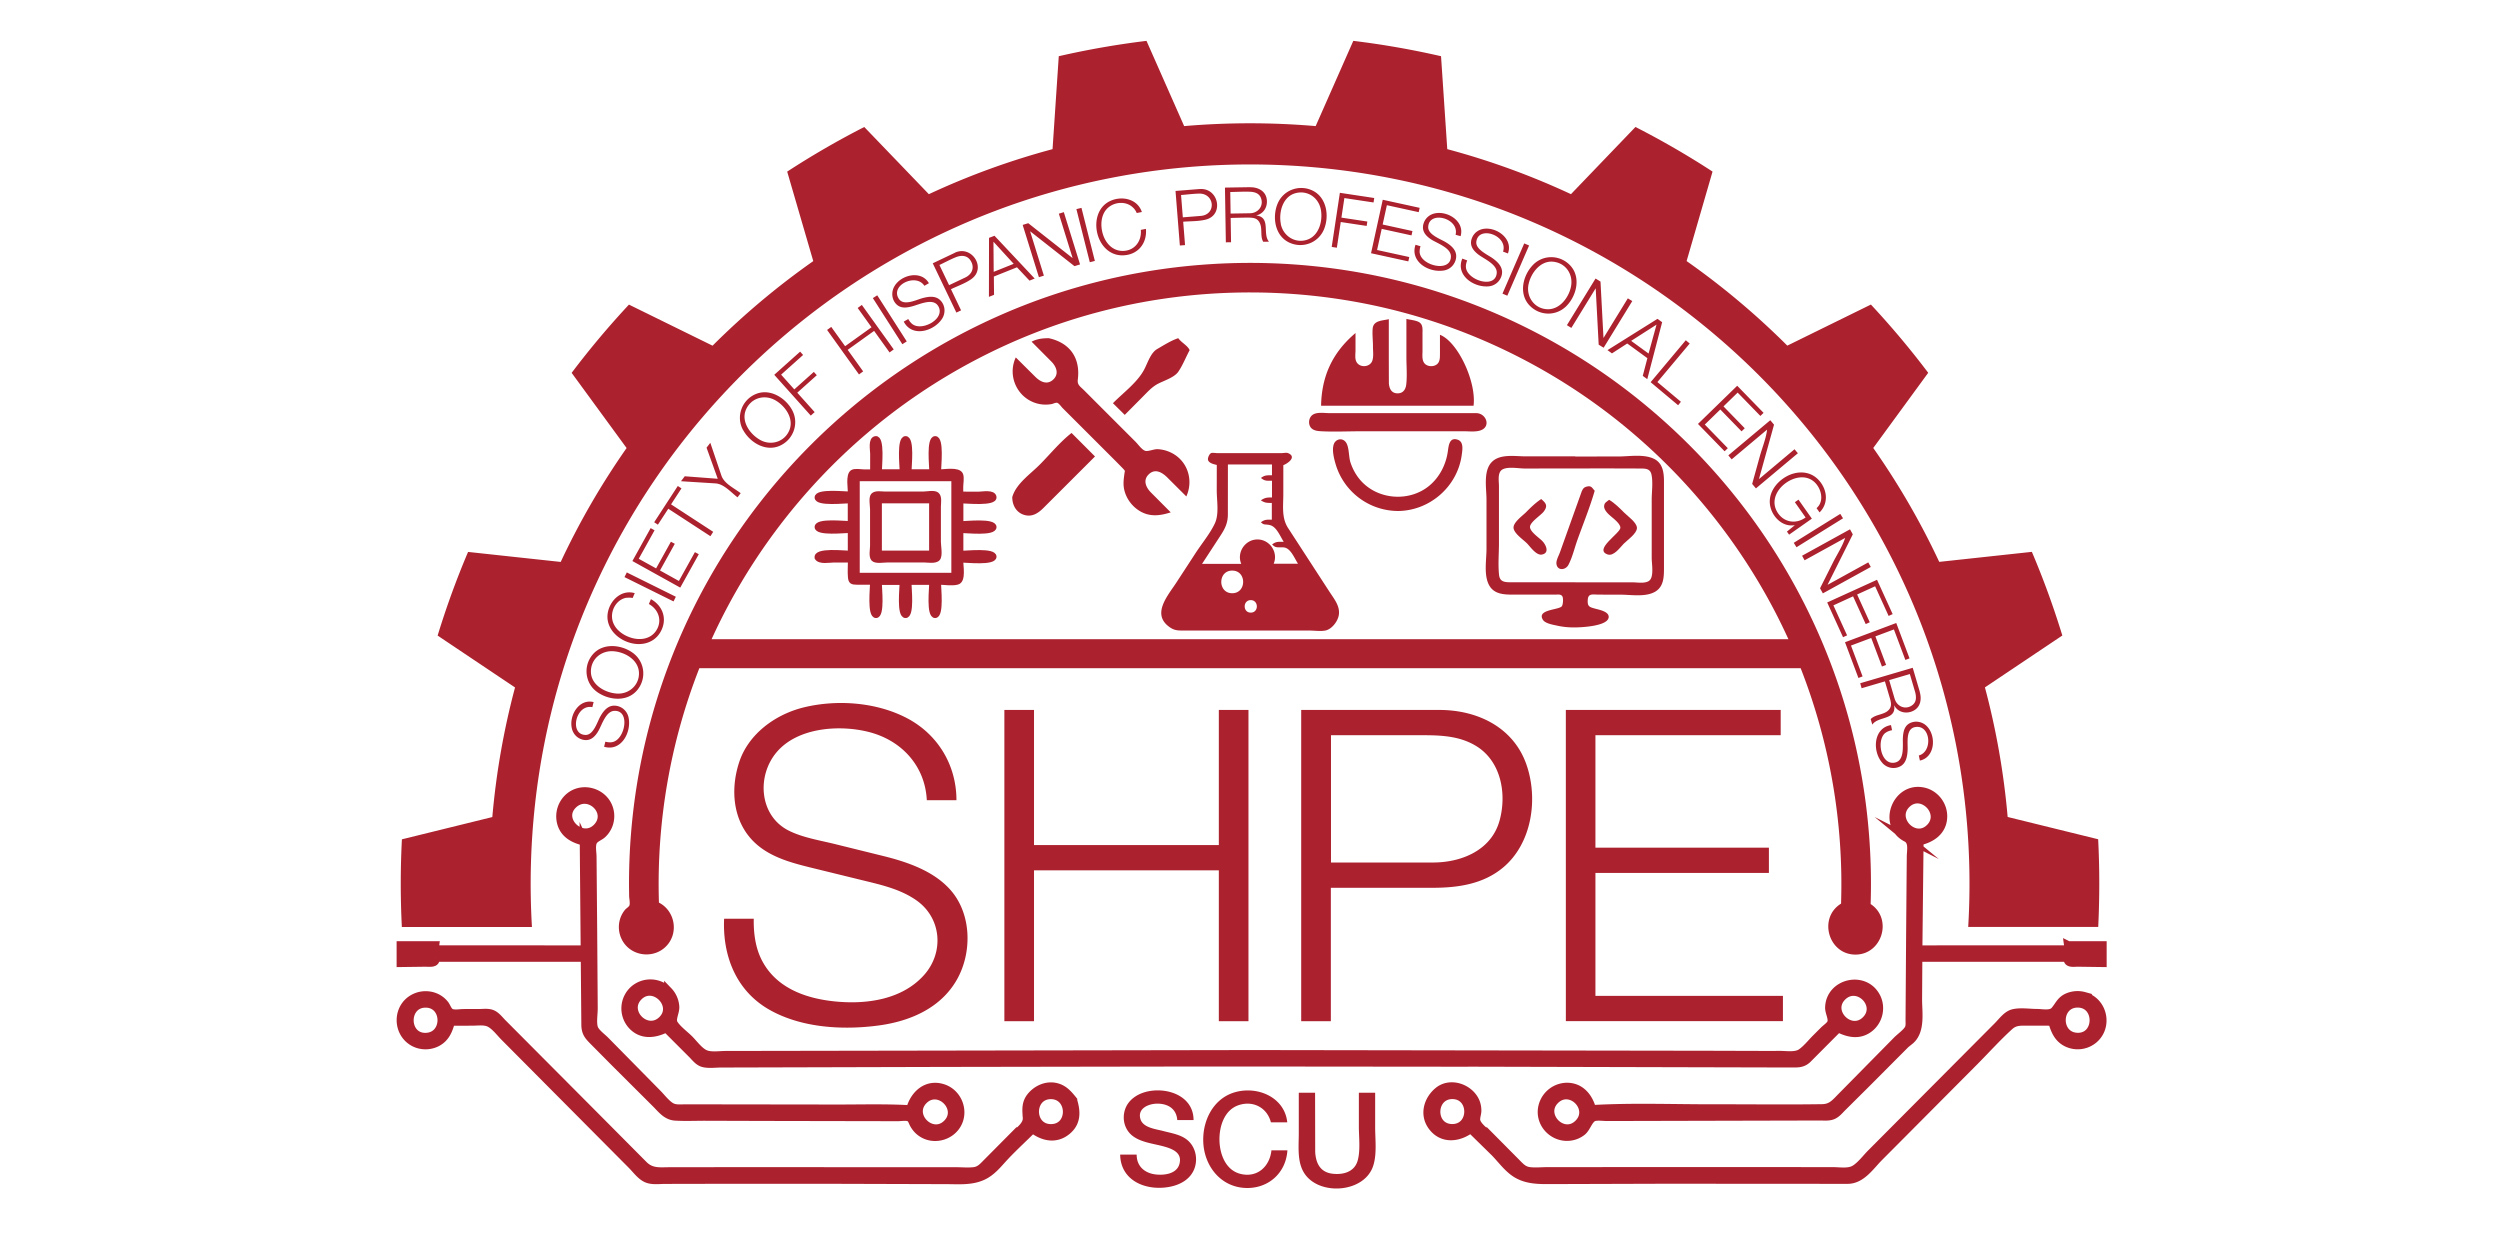 <svg xmlns="http://www.w3.org/2000/svg" viewBox="0 0 360 180"><g fill="#ac212e"><path d="M302.122 120.85l-13.02-3.206a109.18 109.18 0 0 0-3.272-18.661l11.145-7.47c-1.255-4.1-2.72-8.13-4.385-12.046l-13.34 1.442c-2.694-5.757-5.876-11.24-9.5-16.4l7.913-10.826a123.24 123.24 0 0 0-8.253-9.827l-12.038 5.915c-4.468-4.46-9.32-8.537-14.5-12.177l3.735-12.887a122.04 122.04 0 0 0-11.1-6.423l-9.288 9.675c-5.688-2.652-11.643-4.83-17.812-6.482l-.898-13.383a121.9 121.9 0 0 0-12.633-2.21l-5.42 12.274a110.78 110.78 0 0 0-18.937.001l-5.423-12.274a122.17 122.17 0 0 0-12.633 2.21l-.896 13.383a108.58 108.58 0 0 0-17.812 6.484l-9.3-9.674a122.06 122.06 0 0 0-11.1 6.425L117.11 37.6a109.99 109.99 0 0 0-14.5 12.178l-12.04-5.914a123.04 123.04 0 0 0-8.253 9.828l7.914 10.826a109.49 109.49 0 0 0-9.488 16.4l-13.34-1.44c-1.664 3.915-3.13 7.935-4.384 12.046l11.146 7.47c-1.608 6.032-2.714 12.268-3.27 18.662l-13.02 3.207a124.43 124.43 0 0 0-.009 12.621H76.6c-.697-11.78.595-23.664 3.87-35.003 2.984-10.335 7.602-20.184 13.62-29.1 5.944-8.806 13.245-16.688 21.567-23.293a103.6 103.6 0 0 1 27.803-15.775c10.338-3.898 21.3-6.105 32.33-6.548 11.216-.45 22.495.902 33.273 4.044 10.325 3 20.16 7.653 29.06 13.692a104.3 104.3 0 0 1 23.238 21.625c6.632 8.4 11.957 17.823 15.707 27.847a103.58 103.58 0 0 1 6.47 32.499 105.12 105.12 0 0 1-.116 10.011h18.723c.2-4.2.207-8.426-.01-12.634M88.2 106.86c1.806-.38 2.604-4.58.275-4.497-1.22.044-1.78 1.957-2.285 2.853-.497.883-1.197 1.572-2.28 1.297-.818-.208-1.4-.843-1.57-1.655-.407-1.853 1.036-4.274 3.138-3.758l-.18.73c-2.414-.47-3.367 3.98-.965 4 1.136.005 1.66-1.853 2.116-2.662.474-.84 1.134-1.655 2.2-1.544.94.098 1.677.788 1.866 1.707.44 2.142-1.077 4.933-3.525 4.2l.18-.73c.392.103.735.124 1.03.058z"/><path d="M85.975 99.64c-1.77-1.275-2.026-3.814-.572-5.452s4.077-1.378 5.725-.175c1.724 1.258 2.006 3.684.65 5.345-1.432 1.754-4.1 1.505-5.804.282zm2.895.236c1.783.097 3.3-1.33 3.13-3.168-.177-1.796-2.12-2.864-3.77-2.933-1.74-.073-3.183 1.207-3.138 3.002.047 1.898 2.1 3.007 3.78 3.1zm1.357-13.806c-1.422.227-2.315 1.785-2.055 3.152.26 1.36 1.56 2.296 2.827 2.646 1.28.354 2.703.13 3.48-1.043.93-1.4.382-3.047-1.042-3.847l.297-.7c1.795 1 2.412 2.998 1.332 4.8-1.054 1.75-3.192 2.03-4.964 1.266-1.67-.72-2.944-2.32-2.562-4.2.357-1.763 1.982-3.278 3.86-2.732l-.297.7c-.304-.06-.595-.066-.874-.022zm.033-3.64l7.062 3.502-.333.672-7.062-3.502.333-.672zm3.437-6.38l.56.312-2.278 4.102 2.5 1.383 2.133-3.84.56.3-2.133 3.84 2.722 1.512 2.305-4.15.56.3-2.67 4.807-6.892-3.827 2.64-4.76zm3.9-6.074l.536.35-1.5 2.303 6.068 3.953-.4.63-6.068-3.953-1.495 2.294-.536-.35 3.405-5.226zm.473-.692l.535-.702 4.752.36-1.614-4.478.542-.7 1.6 4.723c.394 1.156 1.826 1.8 2.773 2.53l-.455.597c-.948-.722-1.954-1.928-3.174-2.005l-4.968-.314zm8.926-7.368c-1.068-1.947-.145-4.426 1.95-5.218 1.997-.755 4.177.603 5.125 2.356 1.032 1.9.188 4.273-1.8 5.144-2.037.887-4.276-.48-5.265-2.282zm2.512 1.458c1.544.84 3.476.25 4.16-1.422.7-1.715-.637-3.573-2.113-4.36-1.52-.8-3.338-.287-4.092 1.3-.83 1.747.533 3.66 2.046 4.482zm5.712-12.738l.427.478-3.167 2.835 1.9 2.122 2.813-2.518.427.477-2.813 2.518 2.504 2.797-.56.5-5.258-5.873 3.727-3.337zm4.48-3.562l1.995 2.78 3.804-2.728-1.994-2.78.6-.437 4.593 6.406-.6.437-2.226-3.104-3.804 2.728 2.226 3.104-.6.438-4.593-6.406.6-.438zm6.624-4.552l4.248 6.64-.632.404-4.248-6.64.632-.404zm5.144 4.203c1.405.958 4.723-.854 3.633-2.653-.73-1.207-2.664-.252-3.702.027-.795.214-1.65.36-2.304-.273-.68-.656-.776-1.726-.34-2.532.94-1.74 3.907-2.438 5.008-.514l-.65.374c-1.2-1.857-4.912-.116-3.703 1.84.706 1.144 2.528.167 3.5-.084.834-.213 1.798-.346 2.476.308.753.725.816 1.9.234 2.74-1.243 1.8-4.317 2.618-5.48.352l.65-.373c.194.353.417.616.667.786zm6.004-10.323c2.465-1.18 4.646 2.225 2.38 3.8-.87.608-1.96.984-2.914 1.44l1.458 3.047-.677.324-3.403-7.1 3.156-1.5zM139 39.96c.895-.428 1.333-1.28.887-2.212-.465-.972-1.364-1.073-2.288-.692-.8.325-1.55.743-2.322 1.1l1.392 2.908L139 39.96zm4.198-6.02l5.797 6.17-.748.3-1.802-1.92-3.33 1.333.028 2.63-.738.295.015-8.496.78-.3zm2.774 4.052l-2.915-3.186.035 4.338 2.88-1.152zm2.095-5.852l6.363 5.006.02-.006-1.977-6.368.717-.223 2.337 7.528-.802.25-6.363-5.006-.02.006 1.977 6.367-.717.223-2.337-7.528.802-.248zm7.663-2.208l1.93 7.643-.728.184L155 30.115l.73-.183zm7.472.01c-.912-.967-2.52-.92-3.528-.124-1.15.9-1.262 2.574-.864 3.885.426 1.406 1.53 2.552 3.1 2.42 1.578-.132 2.506-1.486 2.368-3.022l.737-.145c.182 2.1-1.173 3.76-3.313 3.812-2 .05-3.373-1.532-3.737-3.386-.34-1.732.2-3.642 1.9-4.438 1.668-.786 3.938-.316 4.562 1.585l-.736.145a2.55 2.55 0 0 0-.477-.733zm9.56-2.715c2.726-.22 3.537 3.742.855 4.4-1.03.256-2.184.216-3.238.3l.268 3.367-.748.06-.625-7.858 3.488-.278zm.14 3.865c2.293-.183 2.018-3.28-.255-3.214-.857.025-1.72.137-2.575.205l.255 3.214 2.575-.205zm7.102-4.13c1.1-.018 2.203.494 2.4 1.677.18 1.07-.385 2.13-1.474 2.372v.02c2.113.273.824 2.654 1.805 3.77l-.828.014c-.468-.76-.1-1.86-.487-2.677-.312-.673-.818-.782-1.502-.8-.9-.012-1.804.03-2.704.044l.057 3.5-.75.012-.128-7.882 3.6-.058zm.006 3.745c1.113-.02 1.95-.982 1.6-2.095-.252-.803-.954-.984-1.715-1.006-.9-.027-1.828.03-2.738.044l.05 3.103 2.803-.046zm3.945-1.332c.803-2.028 3.204-2.894 5.147-1.885s2.33 3.62 1.566 5.5c-.8 1.977-3.084 2.846-5.025 1.935-2.05-.964-2.462-3.62-1.688-5.56zm.476 2.863c.338 1.725 2.02 2.84 3.747 2.3 1.767-.555 2.348-2.766 2.014-4.407-.343-1.687-1.906-2.756-3.6-2.324-1.872.474-2.482 2.744-2.15 4.432zm13.456-3.715l-.096.633-4.202-.635-.425 2.816 3.732.563-.096.634-3.732-.564-.56 3.7-.743-.112 1.177-7.794 4.946.748zm6.543 1.403l-.137.625-4.583-1.003-.608 2.782 4.292.94-.138.626-4.292-.94L198.3 36l4.637 1.015-.137.625-5.37-1.175 1.686-7.7 5.316 1.163zm.02 6.537c.303 1.82 4.463 2.806 4.48.474.01-1.22-1.876-1.867-2.748-2.4-.86-.535-1.518-1.265-1.194-2.335.244-.807.903-1.352 1.723-1.495 1.868-.325 4.226 1.225 3.614 3.302l-.72-.2c.572-2.4-3.827-3.54-3.943-1.14-.055 1.134 1.776 1.74 2.565 2.232.82.5 1.604 1.205 1.445 2.266a2.12 2.12 0 0 1-1.788 1.788c-2.16.345-4.88-1.295-4.05-3.708l.72.212c-.12.384-.158.727-.106 1.026zm6.644 2.053c.178 1.83 4.24 3.136 4.434.807.1-1.217-1.73-2-2.56-2.608-.817-.598-1.42-1.375-1.017-2.418.304-.787 1-1.28 1.83-1.362 1.888-.185 4.12 1.536 3.36 3.562l-.702-.264c.748-2.342-3.553-3.815-3.847-1.43-.14 1.127 1.643 1.867 2.392 2.417.78.572 1.508 1.322 1.27 2.367a2.12 2.12 0 0 1-1.916 1.649c-2.18.182-4.77-1.654-3.762-4l.703.265c-.152.375-.213.714-.184 1.016zm9.094-3.167l-3.134 7.232-.7-.3 3.134-7.232.7.3zm.562 2.797c1.485-1.536 3.948-1.47 5.394.115 1.518 1.662.9 4.303-.565 5.792s-3.818 1.465-5.288-.028c-1.633-1.658-1.033-4.338.46-5.88zm-.648 2.83c-.35 1.75.838 3.467 2.686 3.552 1.803.083 3.138-1.687 3.442-3.3.32-1.712-.737-3.323-2.52-3.536-1.884-.225-3.28 1.635-3.608 3.295zm10.37-.427l.426 8.085.02.01 3.488-5.683.64.393-4.123 6.718-.715-.44-.427-8.085-.02-.012-3.487 5.683-.64-.393 4.123-6.718.715.44zm8.874 5.856l-2.14 8.192-.65-.474.666-2.547-2.9-2.112-2.2 1.423-.643-.468 7.2-4.508.678.494zm-1.953 4.504l1.146-4.163-3.653 2.338 2.507 1.825zm5.923-1.442l-4.652 5.55 3.385 2.838-.4.5-3.96-3.32 5.063-6.04.575.483zm10.637 9.982l-.46.446-3.272-3.362-2.04 1.987 3.064 3.148-.46.446-3.064-3.148-2.23 2.17 3.312 3.402-.46.447-3.835-3.94 5.65-5.498 3.795 3.9zm1.506 1.706l-2.162 7.802.014.017 5.1-4.283.482.576-6.042 5.062-.54-.644 1.107-3.997c.338-1.22.902-2.575 1.04-3.823l-5.1 4.282-.48-.575 6.042-5.062.54.645zm1.86 15.394l1.117-.906-.013-.018c-1.64.283-3.053-1.02-3.463-2.537-.496-1.835.667-3.548 2.213-4.438 1.492-.858 3.352-.895 4.62.375 1.3 1.312 1.616 3.387.223 4.76l-.432-.614c1.2-1.027.65-2.984-.427-3.857-1.228-.997-2.923-.578-4.088.303-1.256.95-2.016 2.518-1.203 4.007.864 1.58 2.7 1.945 4.137.888l-1.543-2.195.523-.368 1.924 2.737-3.277 2.305-.312-.442zm8.075-1.913l-6.7 4.167-.396-.638 6.7-4.166.397.637zm1.41 2.305l-3.623 7.24.01.02 5.84-3.218.362.658-6.903 3.805-.405-.734 1.856-3.7c.568-1.134 1.376-2.352 1.757-3.55l-5.84 3.22-.362-.657 6.903-3.805.405.733zm5.74 11.488l-.583.266-1.944-4.27-2.593 1.18 1.82 3.998-.583.266-1.82-3.998-2.833 1.3 1.97 4.32-.583.265-2.28-5.002 7.173-3.268 2.256 4.952zm2.427 6.377l-.6.225-1.648-4.392-2.667 1 1.544 4.113-.6.226-1.544-4.113-2.915 1.094 1.67 4.444-.6.225-1.932-5.147 7.38-2.77 1.913 5.095zm1.466 4.818c.298 1.005.146 2.138-.838 2.687-.993.554-2.272.318-2.817-.715l-.02.006c.307 2.133-2.325 1.5-3.15 2.745l-.233-.793c.6-.66 1.77-.607 2.45-1.184.567-.48.534-.998.36-1.66l-.762-2.592-3.357.987-.2-.72 7.562-2.225 1.018 3.464zm-3.605 1.002c.315 1.07 1.463 1.617 2.444.984.707-.457.694-1.18.513-1.92l-.773-2.627-2.977.875.793 2.7zm-1.34 4.906c-1.332 1.044-.637 4.758 1.416 4.27 1.4-.33 1.044-2.505 1.108-3.6.054-.913.25-1.812 1.208-2.157.788-.283 1.66-.066 2.238.525 1.395 1.425 1.186 4.487-1 4.953l-.155-.733c2.04-.548 1.712-4.435-.484-4.1-1.458.217-1.066 2.32-1.13 3.4-.052.86-.22 1.816-1.05 2.263a2.13 2.13 0 0 1-2.505-.404c-1.563-1.647-1.42-5.114 1.164-5.535l.156.734c-.398.075-.716.207-.955.393zm-161.888 32.542c2.003 4.117 6.27 5.686 10.576 6.128 4.506.462 9.67-.218 12.862-3.775 2.928-3.262 2.56-8.202-1.06-10.764-2.35-1.66-5.214-2.273-7.963-2.948l-6.984-1.713c-2.805-.688-5.773-1.44-8.013-3.356-3.456-2.957-3.94-7.75-2.586-11.88s5.28-6.94 9.387-7.923c4.773-1.14 10.4-.726 14.787 1.575 4.463 2.347 7.116 6.777 7.116 11.807h-4.268c-.243-4.942-3.638-8.624-8.36-9.822-4.247-1.077-10.273-.655-13.285 2.938-2.892 3.45-2.46 9.134 1.75 11.26 2.02 1.02 4.486 1.404 6.677 1.946l6.942 1.716c3.517.87 7.408 2.194 9.822 5.05 2.9 3.443 2.97 8.845.824 12.687-2.302 4.123-6.7 6.033-11.205 6.654-5.2.717-11.278.38-15.925-2.306-4.73-2.736-6.668-7.76-6.427-13.047h4.268c-.042 2.302.314 4.227 1.067 5.775zm39.292-35.842v19.46h26.614v-19.46h4.268v44.817h-4.268v-21.718h-26.614v21.718h-4.268v-44.817h4.268zm58.375 0c5.447 0 10.65 2.467 12.533 7.86 1.724 4.935.8 11.347-3.347 14.82-2.884 2.416-6.534 2.93-10.166 2.93h-14.65v19.207h-4.27v-44.817h19.898zm-.94 21.97c4.116 0 8.405-1.745 9.6-6.017 1.063-3.83.246-8.5-3.3-10.718-2.335-1.46-5.004-1.595-7.67-1.595h-13.3v18.33h14.688zm50.087-21.97v3.64h-26.677v16.194h24.98v3.64h-24.98v17.7h27v3.64h-31.26V102.23h30.946zM151.03 48.7c3.055.67 4.57 2.866 4.174 5.97-.098.768.355.978.922 1.55l1.796 1.8 5.607 5.605c.372.37.922 1.18 1.415 1.3.448.1 1.228-.267 1.75-.244.664.03 1.322.2 1.92.488 2.394 1.156 3.288 3.95 2.218 6.32l-2.735-2.726c-.747-.745-1.77-1.357-2.696-.44-.828.82-.398 1.827.284 2.543l2.9 2.913c-1.437.463-2.86.672-4.252-.072-1.228-.656-2.146-1.854-2.447-3.2-.175-.8-.077-1.472.024-2.254.07-.545.178-.363-.228-.813l-1.084-1.1-7.575-7.57c-.2-.2-.536-.705-.805-.767-.214-.05-.568.143-.787.184-.644.118-1.306.103-1.943-.047-2.937-.7-4.492-3.94-3.215-6.673l2.86 2.843c.73.707 1.706 1.156 2.56.32.834-.816.417-1.83-.276-2.544l-2.868-2.884c.8-.416 1.615-.5 2.482-.5zm-5.266 22.895c.518-1.9 2.57-3.298 3.92-4.648 1.504-1.505 2.952-3.3 4.62-4.6l3.377 3.384-7.467 7.457c-.763.75-1.618 1.28-2.698.968-1.166-.334-1.75-1.4-1.75-2.552zm25.55-21.182c-.542 1-1 2.2-1.655 3.137-.583.812-1.997 1.243-2.887 1.702-.917.473-1.574 1.243-2.3 1.966l-2.508 2.525-1.7-1.683c1.512-1.54 3.6-3.04 4.564-4.975.465-.923.9-2.303 1.812-2.828.918-.533 2.032-1.24 3.03-1.56.42.613 1.357 1.066 1.633 1.716zm28.675-4.487l-.001 5.655.01 3.615c.06.805.412 1.485 1.324 1.444.765-.035 1.108-.6 1.183-1.32.135-1.267.018-2.607.018-3.88l-.002-5.515c.54.14 1.56.2 1.98.58.438.394.332 1.06.338 1.6l.002 2.4c0 .522-.098 1.216.2 1.7.403.667 1.582.7 2.046.078.302-.405.26-.977.267-1.45l-.001-2.623c2.548.984 5.268 6.728 4.84 10.22h-21.956c.073-4.174 1.572-7.616 4.957-10.472v2.48c0 .52-.122 1.197.136 1.676.48.887 1.945.788 2.28-.163.218-.62.093-1.412.098-2.058.007-.844-.124-1.772-.038-2.608.12-1.158 1.4-1.1 2.33-1.326m1.286 13.534l11.4.002c1.376.112 2.012 1.958.517 2.478-.727.253-1.647.128-2.403.128l-14.88.003c-1.895-.001-3.816.1-5.708-.007-.65-.033-1.358-.143-1.618-.824-.203-.532-.04-1.226.44-1.55.63-.424 1.718-.23 2.426-.23h9.838m-.045 14.09a9.41 9.41 0 0 1-8.878-6.596c-.252-.83-.597-2.105-.325-2.97.265-.842 1.317-1.05 1.805-.256.45.73.34 2.03.626 2.872.302.894.757 1.738 1.37 2.458 2.463 2.9 7.086 3.26 9.992.83 1.47-1.23 2.372-3.02 2.644-4.905.113-.8.206-2.1 1.4-1.706.922.294.7 1.48.6 2.224-.624 4.568-4.65 8.052-9.253 8.05m25.61-7.848l6.17-.001c1.573 0 3.67-.38 5.135.325 1.265.6 1.457 1.928 1.463 3.195v12.506c0 1.3-.022 2.712-1.274 3.445-1.38.808-3.496.425-5.012.426a422.68 422.68 0 0 1-3.185-.008c-.764-.005-1.42-.2-1.5.696-.082 1.036.224 1.1 1.145 1.348.54.146 1.875.408 1.867 1.16-.015 1.348-3.904 1.507-4.773 1.522-.898.015-1.796-.063-2.672-.26-.557-.125-1.7-.3-2.03-.838-.93-1.504 2.284-1.4 2.72-1.947.185-.227.238-1.136.092-1.405-.208-.384-.664-.272-1.073-.273h-6.08c-1.32-.003-2.735-.073-3.427-1.4-.765-1.454-.355-3.616-.355-5.195V71.92c0-1.6-.482-4.037.72-5.34 1.166-1.266 3.353-.866 4.877-.867l7.182.002m-.004 18.14h8.3c.662 0 2.038.266 2.515-.398.503-.7.2-2.325.2-3.107v-8.4c0-1.13.206-2.48-.03-3.6-.194-.913-.913-.88-1.724-.884-5.507-.027-11.015-.001-16.522 0-.904 0-2.36-.304-3.18.118-.796.4-.54 1.682-.54 2.408v8.205c0 1.492-.14 3.062.008 4.546.107 1.06.804 1.1 1.74 1.104h9.252m2.788-13.178c-.696 2.4-1.646 4.726-2.487 7.07-.42 1.168-.722 2.512-1.297 3.6-.414.8-1.64.878-1.728-.18-.043-.5.333-1.14.5-1.605l3.14-8.787c.182-.405.32-.623.828-.72.592-.112.67.222 1.042.613m-7.698 1.206c.667.568.985.95.385 1.766-.4.56-2.015 1.54-2.002 2.257.013.7 1.327 1.547 1.794 2.04.482.5 1.076 1.7-.076 1.925-.813.166-1.68-1.137-2.168-1.625-.542-.542-1.807-1.376-1.917-2.177-.1-.8 1.282-1.777 1.773-2.268.7-.707 1.374-1.37 2.2-1.918"/><path d="M231.713 71.97c.86.517 1.512 1.2 2.22 1.898.485.484 1.794 1.4 1.787 2.16-.007.8-1.383 1.747-1.9 2.264-.53.53-1.432 1.863-2.334 1.546-2.044-.72 1.887-3.078 1.85-3.856-.035-.747-1.414-1.57-1.88-2.12-.245-.287-.5-.607-.462-1.015.047-.492.372-.582.72-.877M117.62 80.33c-.252-1.216 4.013-.7 4.778-.7v-3.194c-.748 0-4.778.455-4.778-.536s4.017-.536 4.774-.536v-3.198c-.746 0-4.744.45-4.774-.507-.032-1.002 4.045-.55 4.8-.55 0-.724-.355-2.707.316-3.133.36-.23 1.248-.06 1.66-.06h1.22l.002-2.58c0-.524-.32-2.12.475-2.2 1.02-.116.58 4.067.58 4.778h3.198c0-.748-.455-4.778.536-4.778s.536 4.018.536 4.773h3.194c0-.747-.453-4.785.536-4.773.977.012.524 4.033.524 4.8.747 0 2.813-.397 3.17.406.192.433.025 1.304.025 1.774V71.1l2.576.002c.523 0 2.124-.32 2.214.475.115 1.02-4.06.58-4.77.58v3.198c.75 0 4.77-.457 4.77.536s-4.017.536-4.773.536v3.194c.748 0 4.784-.456 4.773.536-.01.976-4.035.524-4.8.524 0 .77.432 2.918-.504 3.18-.784.22-1.86.013-2.7.013 0 .75.45 4.78-.524 4.8-.993.01-.537-4.02-.536-4.778h-3.194c0 .75.458 4.778-.536 4.778s-.536-4.018-.536-4.773h-3.198c0 .746.45 4.742-.507 4.773-1 .033-.55-4.046-.55-4.8h-2.2c-.702-.017-.92-.064-.982-.798-.065-.783 0-1.607 0-2.396-.784 0-1.567-.003-2.35-.003-.635.003-2.042.3-2.442-.344M137.313 69H123.49V82.8h13.824V69z"/></g><path d="M117.62 80.33c-.252-1.216 4.013-.71 4.778-.71v-3.194c-.748 0-4.778.455-4.778-.536s4.017-.536 4.774-.536v-3.198c-.746 0-4.744.45-4.774-.507-.032-1.002 4.045-.55 4.8-.55 0-.724-.355-2.707.316-3.133.36-.23 1.248-.06 1.66-.06h1.22l.002-2.58c0-.524-.32-2.12.475-2.21 1.02-.116.58 4.067.58 4.778h3.198c0-.748-.455-4.778.536-4.778s.536 4.018.536 4.773h3.194c0-.747-.453-4.785.536-4.773.977.012.524 4.033.524 4.8.747 0 2.813-.397 3.17.406.192.433.025 1.304.025 1.774v1.014l2.576.002c.523 0 2.124-.32 2.214.475.115 1.02-4.06.58-4.77.58v3.198c.75 0 4.77-.457 4.77.536s-4.017.536-4.773.536v3.194c.748 0 4.784-.456 4.773.536-.01.976-4.035.524-4.8.524 0 .77.432 2.918-.504 3.18-.784.22-1.86.013-2.69.013 0 .75.45 4.78-.524 4.8-.993.01-.537-4.02-.536-4.778h-3.194c0 .75.458 4.778-.536 4.778s-.536-4.018-.536-4.773h-3.198c0 .746.45 4.742-.507 4.773-1 .033-.55-4.046-.55-4.8h-2.21c-.702-.017-.92-.064-.982-.798-.065-.783 0-1.607 0-2.396-.784 0-1.567-.003-2.35-.003-.635.003-2.042.3-2.442-.344zm19.69-11.353h-13.824v13.82h13.824v-13.82z" fill="none" stroke="#ac212e" stroke-width=".631" stroke-miterlimit="10"/><path d="M130.368 80.68h-2.603c-.466 0-1.647.21-2.01-.154-.375-.376-.152-1.427-.152-1.9v-5.292c0-.494-.23-1.647.1-2.018.37-.404 1.227-.218 1.732-.218h5.504c.498 0 1.54-.226 1.955.067.475.335.28 1.286.28 1.78v5.11c0 .537.284 1.956-.097 2.396-.388.45-1.555.225-2.068.225l-2.65.001m-3.693-1.074h7.433v-7.438h-7.433v7.438z" fill="#ac212e"/><path d="M130.368 80.68h-2.603c-.466 0-1.647.21-2.01-.154-.375-.376-.152-1.427-.152-1.9v-5.292c0-.494-.23-1.647.1-2.018.37-.404 1.227-.218 1.732-.218h5.504c.498 0 1.54-.226 1.955.067.475.335.28 1.286.28 1.78v5.11c0 .537.284 1.956-.097 2.396-.388.45-1.555.225-2.068.225l-2.65.001zm-3.693-1.074h7.433v-7.438h-7.433v7.438z" fill="none" stroke="#ac212e" stroke-width=".631" stroke-miterlimit="10"/><g fill="#ac212e"><path d="M191.5 85.3l-6.03-9.286c-.94-1.457-.672-3.177-.673-4.854l.004-4.18c.624-.222 1.987-1.186.683-1.73-.218-.1-.7 0-.918 0h-9.298c-.194 0-.693-.092-.875 0-.264.133-.516.72-.435.994.137.466.87.613 1.26.708l-.006 3.66c-.002 1.47.366 3.384-.268 4.747-.702 1.5-1.9 2.926-2.802 4.318l-2.76 4.236c-1.16 1.786-3.5 4.393-1.15 6.25.797.633 1.308.635 2.22.635h18.08c.723 0 1.6.133 2.305 0 .933-.173 1.788-1.3 1.947-2.2.224-1.267-.632-2.296-1.285-3.306zm-14.06.126c-2.094 0-2.103-3.26 0-3.26s2.095 3.26 0 3.26zm2.67 2.793c-1.166 0-1.163-1.8 0-1.8s1.173 1.8 0 1.8zm-1.085-6.537a2.71 2.71 0 0 0 .205.249 2.34 2.34 0 0 1-.205-.249zm.294.343a2.71 2.71 0 0 0 .336.278 2.71 2.71 0 0 1-.336-.278zm.34.28a2.54 2.54 0 0 0 .384.209 2.63 2.63 0 0 1-.384-.209zm.953.385a2.5 2.5 0 0 0 .921 0 2.5 2.5 0 0 1-.921 0zm-.447-.13a2.41 2.41 0 0 0 .316.098 2.31 2.31 0 0 1-.316-.098zm2.324-.26a2.52 2.52 0 0 0 .335-.276 2.47 2.47 0 0 1-.335.276zm-.825.357c.108-.026.213-.058.314-.098-.1.04-.206.072-.314.098zm.44-.146c.13-.058.254-.124.37-.202a2.6 2.6 0 0 1-.37.202zm1.304-1.33c.7-1.64-.56-3.5-2.334-3.5s-3.027 1.873-2.332 3.516h-5.647l2.27-3.482c.805-1.232 1.435-2.088 1.448-3.6l.007-7.236h6.345v1.562c-.7 0-1.04-.04-1.586.387.555.465.858.398 1.588.398v2.408c-.7 0-1.008.01-1.6.415.572.374.87.372 1.576.372v2.407c-.7 0-1.026-.033-1.574.38.38.332.4.292.902.34.388.037.676.114.982.374.606.515.982 1.442 1.406 2.1-.75 0-1.096-.077-1.676.385.3.257.372.363.784.402.464.043.9-.085 1.34.158.713.4 1.177 1.547 1.608 2.214h-3.52zm-.5.745a2.59 2.59 0 0 0 .201-.243 2.59 2.59 0 0 1-.201.243zm.28-.355c.074-.114.14-.233.195-.36a2.46 2.46 0 0 1-.195.36zm-4.246.003a2.55 2.55 0 0 1-.209-.385 2.55 2.55 0 0 0 .209.385zm-15.26 84.712c0 1.644 1.133 2.635 2.7 2.83 1.236.154 3.064-.055 3.455-1.5.45-1.65-1.035-2.2-2.332-2.55-1.4-.378-3.07-.55-4.278-1.4-1.262-.878-1.703-2.494-1.206-3.942.446-1.3 1.65-2.127 2.928-2.477 2.95-.806 6.925.486 6.925 4.044h-2.346c-.12-1.63-1.342-2.374-2.9-2.364-1.248.008-2.894.704-2.388 2.266.393 1.214 2.224 1.398 3.27 1.675 1.33.352 2.835.55 3.8 1.613.982 1.072 1.193 2.74.58 4.054-.647 1.4-2.075 2.117-3.52 2.38-3.32.607-7.005-.858-7.064-4.652h2.346zm19.33-4.673c-.545-2.102-2.547-3.17-4.638-2.473s-2.82 3.103-2.77 5.104.914 4.3 3.07 4.806c2.388.57 4.17-1.078 4.413-3.4h2.3c-.212 3.414-2.976 5.693-6.357 5.396-3.316-.3-5.485-3.086-5.74-6.28-.25-3.166 1.3-6.542 4.526-7.48 3.25-.945 7.174.7 7.55 4.33h-2.345zm4.015-4.26h2.346l.016 8.488c.077 1.613.695 2.934 2.43 3.165 1.516.202 3.175-.2 3.666-1.816.444-1.46.192-3.433.192-4.95v-4.887h2.347v4.98c0 1.816.307 4.137-.395 5.85-1.403 3.425-7.072 3.927-9.43 1.26-1.5-1.686-1.172-4.157-1.172-6.25v-5.84z"/><g stroke="#ac212e" stroke-miterlimit="10" stroke-width="1.2"><path d="M62.695 137.897l21.532.006v-1.167l-11.975-.006c-1.996 0-3.992 0-5.988-.001-.93 0-1.863.008-2.794-.001-.482-.005-.92.067-.828-.595h-4.93v2.523l3.535-.047c.607-.01 1.614.22 1.448-.712z"/><path d="M84.083 121.152l.23 26.454c.022 1.093.417 1.553 1.163 2.306l3.073 3.1 5.892 5.875c.868.86 1.537 1.813 2.827 1.887 1.448.083 2.926.012 4.376.017l8.553.026 19.096.036c.423.001 1.225-.14 1.633.05s.484.65.693 1.016c.27.474.643.9 1.095 1.197 1.685 1.145 4.08.555 5.094-1.192 1.136-1.96.1-4.555-2.057-5.227-2.332-.726-4.103.936-4.67 3.055-3.573-.208-7.178-.093-10.757-.1l-21.586-.03c-.714 0-1.507.12-2.142-.266-.7-.43-1.3-1.23-1.872-1.82l-7.572-7.688c-.515-.52-1.487-1.2-1.663-1.88-.216-.817-.012-1.952-.017-2.8l-.077-10.996-.092-10.796c-.006-.646-.206-1.58.08-2.18.246-.516.938-.705 1.35-1.084.895-.825 1.293-2.093 1.056-3.284-.567-2.84-4.253-3.88-6.18-1.693a3.68 3.68 0 0 0-.711 3.624c.5 1.42 1.8 2.084 3.188 2.4zm48.9 37.286c2.172-2.2 5.58 1.164 3.415 3.358s-5.586-1.158-3.415-3.358zm-50.52-42.527c2.22-2.252 5.706 1 3.502 3.263-2.13 2.188-5.633-1.1-3.502-3.263zm72.034 42.495c-.724-.897-1.382-1.654-2.56-1.885-1.267-.248-2.563.324-3.4 1.286-.862 1.003-.74 1.954-.657 3.164.08 1.145-1.318 2.015-2.066 2.76v-.003l-3.714 3.743c-.567.577-1.02 1.103-1.86 1.2s-1.738.008-2.584.008l-17.094-.005c-6.436-.004-12.87-.006-19.307 0l-4.728.005c-1.518.002-2.7.212-3.836-.907l-6.686-6.727-13.66-13.723c-.433-.436-.87-1.03-1.446-1.286-.57-.253-1.277-.143-1.88-.14l-2.256.005c-.535.001-1.415.182-1.884-.086-.424-.243-.553-.824-.85-1.194a3.43 3.43 0 0 0-1.276-.987 3.66 3.66 0 0 0-3.4.254c-2.172 1.37-2.17 4.613-.048 6.028 1.05.7 2.43.776 3.56.218 1.26-.623 1.712-1.753 2.063-3.03l3.07-.004c.836-.002 1.852-.178 2.6.257.78.447 1.414 1.313 2.043 1.946l2.38 2.395 15.963 16.058c.63.635 1.27 1.536 2.095 1.92.8.372 1.836.208 2.7.207l9.994-.02 14.8.007 15.84.047c1.712.01 3.505.162 5.1-.58 1.336-.62 2.2-1.767 3.175-2.812 1.287-1.367 2.677-2.633 4.006-3.96 1.518 1.158 3.35 1.57 4.942.26 1.455-1.2 1.375-2.782.86-4.417zm-93.184-9.074c-3.086.078-3.145-4.792-.06-4.83s3.158 4.75.06 4.83zm90.05 13.14c-3.117.026-3.124-4.77-.058-4.793s3.182 4.767.058 4.793zm146.464-26.34c.092.662-.346.6-.828.595l-20.757.008v1.167l21.532-.006c-.166.933.84.704 1.45.712l3.535.048v-2.523h-4.93zM211.05 153l47.168.12c.822.003 1.407-.03 2.037-.607l4.447-4.465c1.488.766 3.1 1.095 4.523-.042 1.322-1.056 1.733-2.958.95-4.46-1.676-3.213-6.674-2.05-6.758 1.556-.016.7.554 1.586.287 2.215-.155.365-.7.737-1 1.016l-1.204 1.204c-.67.67-1.34 1.533-2.12 2.07-.8.555-2.128.32-3.055.323-3.42.01-6.84-.013-10.26-.02l-65.604-.1-75.962.13c-.907-.002-2.198.223-3.033-.188s-1.555-1.416-2.2-2.07c-.692-.692-1.714-1.42-2.237-2.245-.415-.654.24-1.68.192-2.46-.05-.842-.402-1.652-.988-2.26a3.61 3.61 0 0 0-4.933-.207 3.61 3.61 0 0 0-.399 5c1.37 1.632 3.322 1.432 5.037.55l3.76 3.76c.465.473.9 1.07 1.577 1.25.783.2 1.738.058 2.54.055l32.042-.087 30.804-.052 13.8-.008 30.583.03zm54.24-9.497c2.22-2.17 5.593 1.204 3.4 3.4s-5.624-1.216-3.4-3.4zM95.353 146.9c-2.214 2.152-5.593-1.23-3.4-3.417 2.177-2.182 5.63 1.26 3.4 3.417zm179.164-26.266c1 .507.67 1.794.66 2.718l-.036 3.977-.063 7.756-.08 11.733c-.003.44.056.927-.12 1.286-.283.573-1.2 1.22-1.67 1.686l-8.022 8.14c-.914.924-1.452 1.65-2.8 1.67-5.212.082-10.432.008-15.645.017-5.812.01-11.7-.225-17.5.113-.484-1.805-1.713-3.282-3.737-3.213a3.66 3.66 0 0 0-3.467 3.4c-.12 2.027 1.547 3.746 3.56 3.772.803.01 1.596-.25 2.224-.753.693-.553.947-1.888 1.777-2.096.525-.13 1.3-.01 1.828-.012l30.633-.075c.6-.003 1.27.085 1.847-.15.568-.23.973-.75 1.4-1.174l3.328-3.306 6.347-6.37v.12c1.68-1.34 1.2-4.057 1.2-5.934l.048-7.72.166-15.085c1.764-.398 3.3-1.454 3.4-3.4.1-1.733-1.115-3.366-2.818-3.737-3.9-.85-6.06 4.795-2.45 6.644zm-47.224 41.172c-2.197 2.186-5.552-1.245-3.352-3.406s5.554 1.215 3.352 3.406zm47.253-46.04c2.202-2.136 5.564 1.3 3.35 3.47-2.198 2.154-5.573-1.312-3.35-3.47zm25.594 27.684a3.62 3.62 0 0 0-2.431.172c-.984.44-1.195 1.186-1.84 1.925-.55.632-1.8.343-2.547.342-1.07-.002-2.37-.215-3.4.03-.92.217-1.58 1.174-2.215 1.813l-18.26 18.346c-.728.733-1.47 1.756-2.356 2.296-.88.537-2.172.295-3.15.293l-7.486-.007c-5.516-.003-11.033-.001-16.55.002h-8.602l-8.492.005c-.847.001-1.74.1-2.584-.008s-1.295-.622-1.86-1.2l-3.714-3.743v.003c-.594-.593-1.987-1.525-2.1-2.395-.056-.438.167-.945.166-1.396-.002-.502-.105-.997-.33-1.448-.93-1.86-3.592-2.737-5.28-1.346-1.472 1.213-2.094 3.288-.945 4.955 1.414 2.05 3.845 1.816 5.618.463l3.488 3.42c.942.97 1.767 2.132 2.895 2.898 1.604 1.088 3.467 1.048 5.322 1.037l16.417-.05 26.182.017c1.98-.022 3.215-1.957 4.504-3.257l4.48-4.5 9.245-9.294c1.672-1.682 3.282-3.48 5.04-5.073.774-.702 1.535-.658 2.54-.655l3.645.006c.375 1.367.9 2.565 2.296 3.135a3.59 3.59 0 0 0 3.649-.568c2.173-1.826 1.4-5.448-1.336-6.2zm-91.034 19.012c-3.12-.027-3.014-4.817.058-4.793 3.064.023 3.063 4.818-.058 4.793zm90.05-13.14c-3.094-.078-3.026-4.867.06-4.83s3.03 4.908-.06 4.83z"/></g><path d="M269.372 130.173c.337-10.435-1.14-20.912-4.4-30.833-3.058-9.31-7.668-18.092-13.572-25.9-5.876-7.78-13.023-14.592-21.078-20.085-8.122-5.54-17.155-9.725-26.638-12.323-9.917-2.717-20.297-3.7-30.548-2.91-10 .76-19.858 3.2-29.043 7.24-8.966 3.935-17.267 9.358-24.486 15.972-7.166 6.566-13.256 14.294-17.952 22.804-4.815 8.724-8.145 18.25-9.813 28.073-.867 5.105-1.287 10.284-1.264 15.462l.017 1.36c.007.334.16 1.065.037 1.357-.083.197-.48.435-.625.614a3.99 3.99 0 0 0-.602 1.005 3.98 3.98 0 0 0 .385 3.703c1.432 2.12 4.582 2.324 6.273.402 1.687-1.916 1.086-4.976-1.177-6.14-.362-11.507 1.617-23.035 5.82-33.755h158.588c4.22 10.765 6.2 22.347 5.818 33.902-3.333 2.056-1.83 7.34 2.075 7.34 3.84.001 5.396-5.155 2.183-7.28zM102.468 92.047c5.182-11.387 12.895-21.58 22.423-29.685 9.602-8.167 21.002-14.162 33.186-17.4 12.74-3.388 26.267-3.76 39.18-1.1 12.4 2.554 24.164 7.925 34.237 15.59a85.8 85.8 0 0 1 23.98 28.384 84.88 84.88 0 0 1 2.059 4.211H102.468z"/></g></svg>